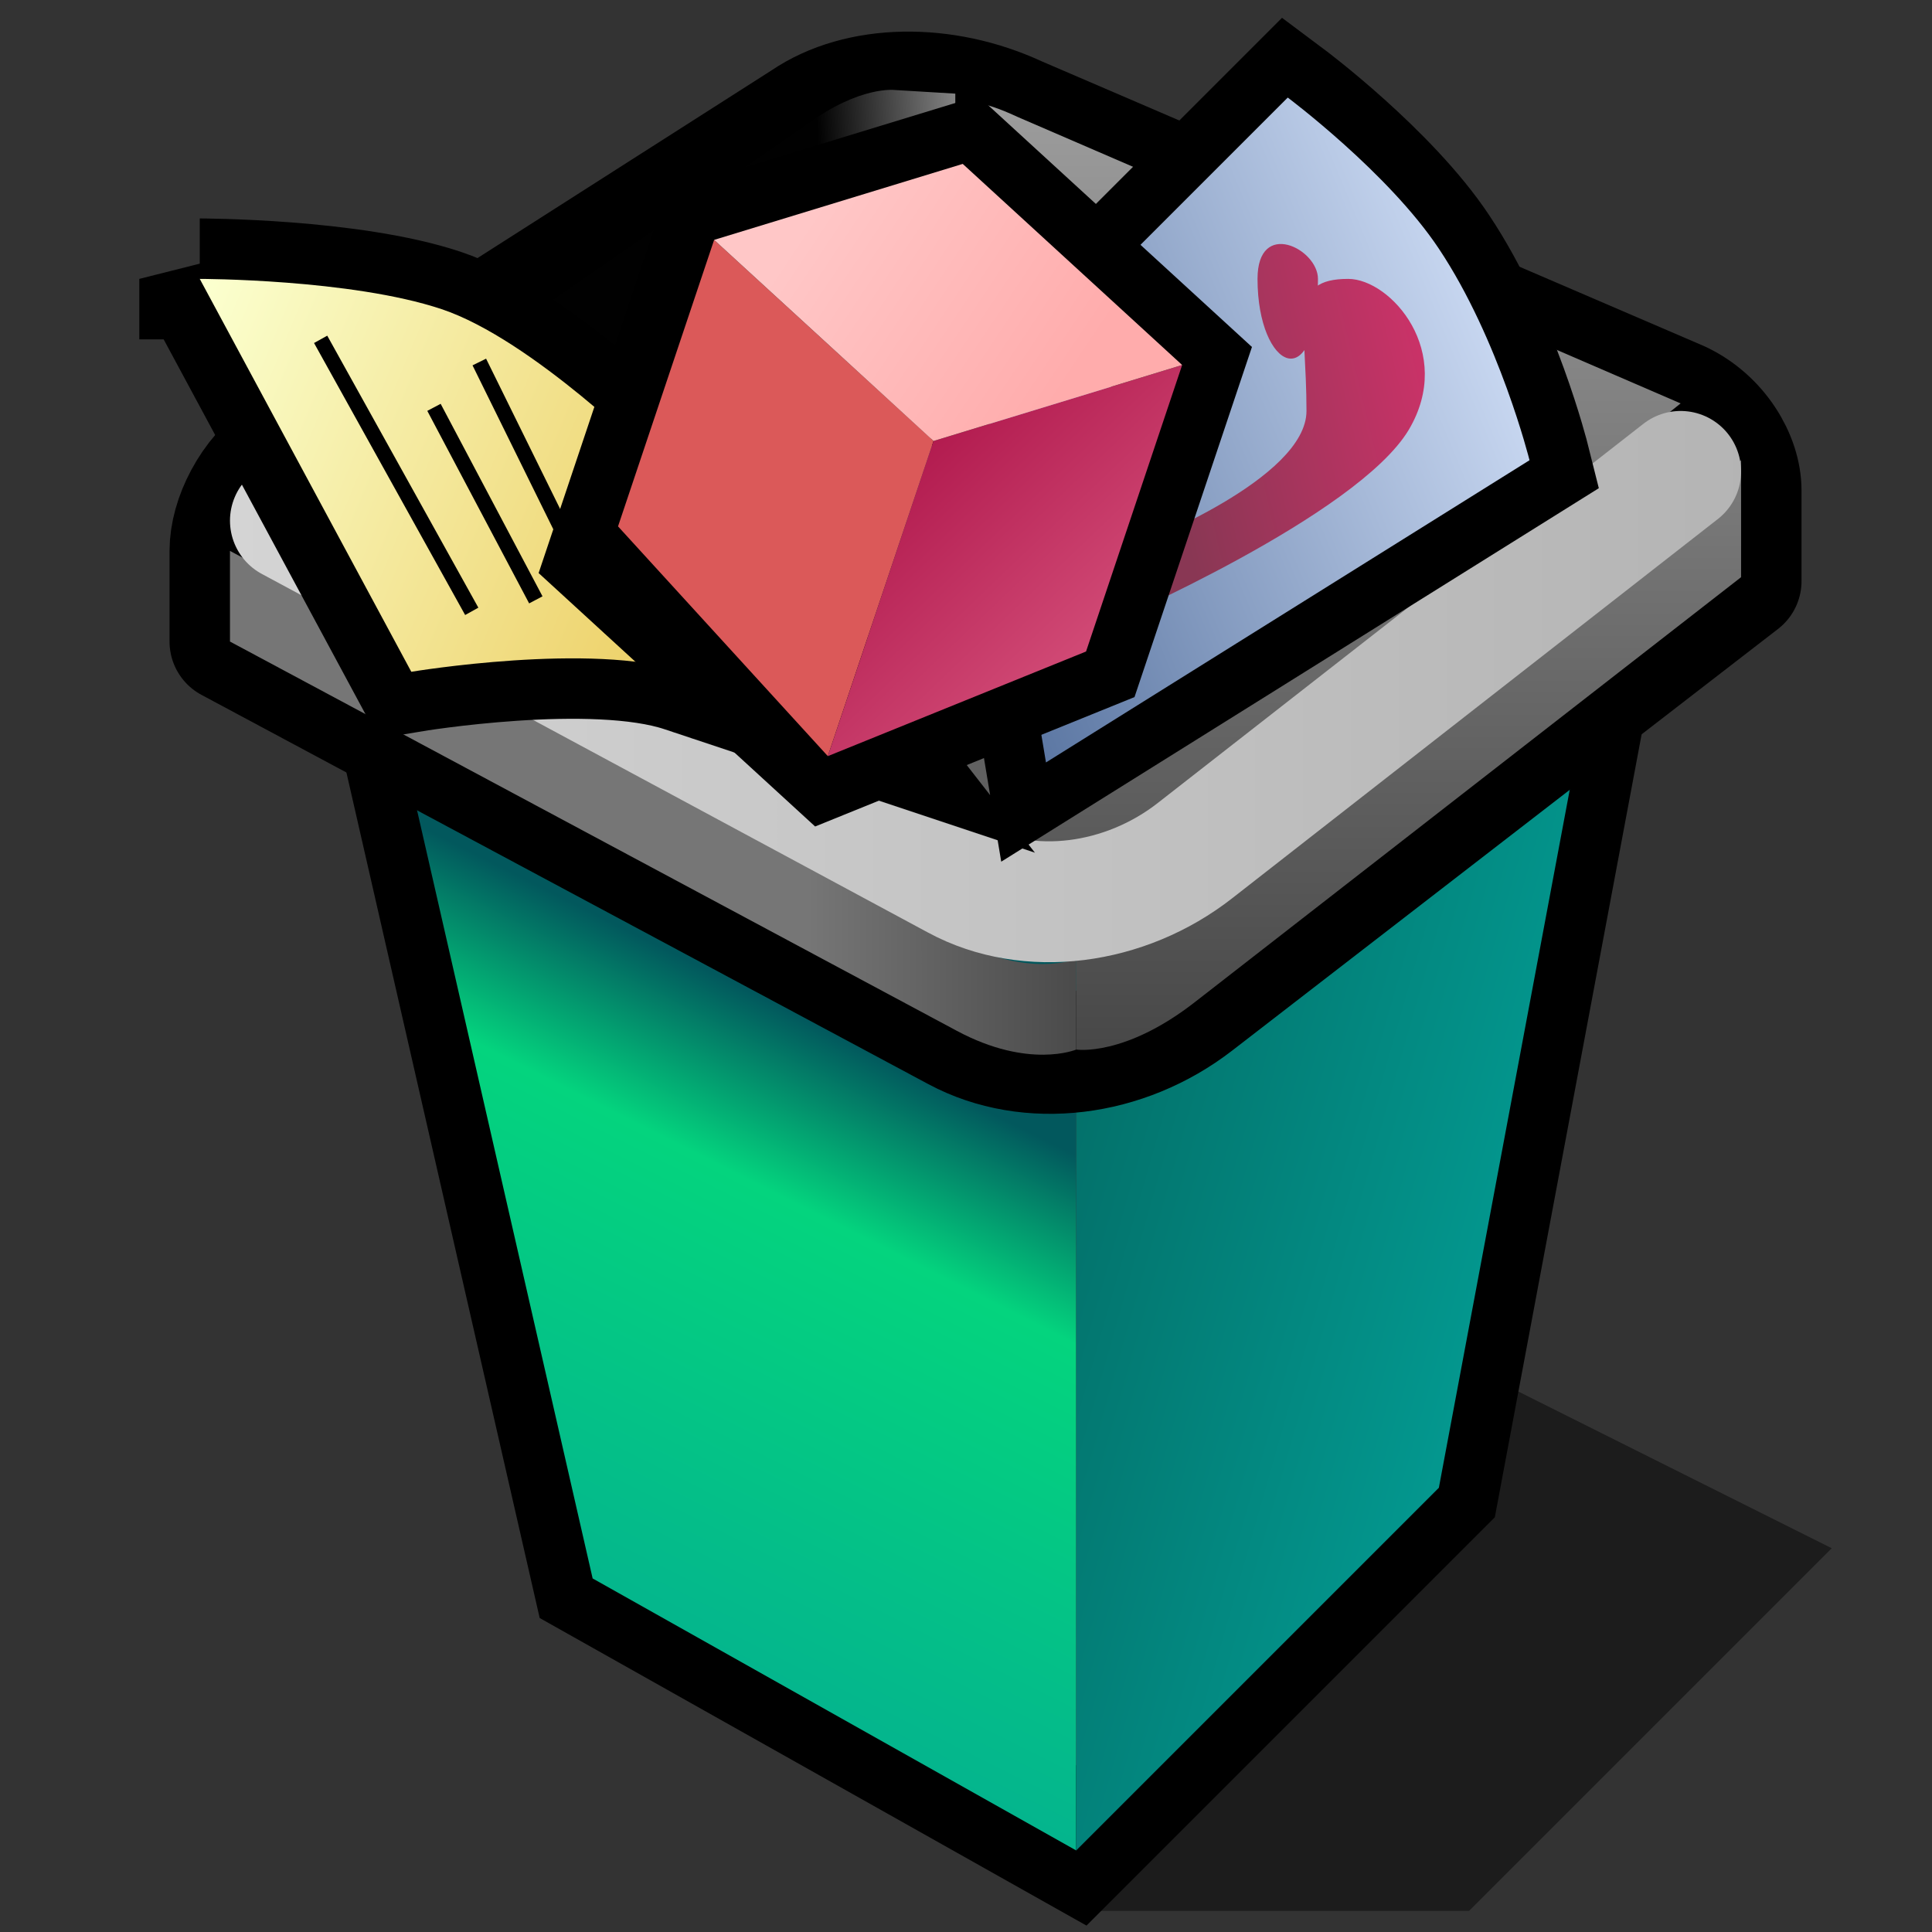 <?xml version="1.0" encoding="UTF-8" standalone="no"?>
<svg
   version="1.1"
   width="28"
   height="28"
   color-interpolation="linearRGB"
   id="svg106"
   sodipodi:docname="borrar.svg"
   inkscape:version="1.2.2 (b0a8486541, 2022-12-01)"
   xmlns:inkscape="http://www.inkscape.org/namespaces/inkscape"
   xmlns:sodipodi="http://sodipodi.sourceforge.net/DTD/sodipodi-0.dtd"
   xmlns="http://www.w3.org/2000/svg"
   xmlns:svg="http://www.w3.org/2000/svg">
  <rect width="100%" height="100%" fill="#333333" stroke="none"/>
  <defs
     id="defs110" />
  <sodipodi:namedview
     id="namedview108"
     pagecolor="#ffffff"
     bordercolor="#000000"
     borderopacity="0.25"
     inkscape:showpageshadow="2"
     inkscape:pageopacity="0.0"
     inkscape:pagecheckerboard="0"
     inkscape:deskcolor="#d1d1d1"
     showgrid="false"
     inkscape:zoom="12.9375"
     inkscape:cx="32.038647"
     inkscape:cy="25.816425"
     inkscape:window-width="1920"
     inkscape:window-height="1008"
     inkscape:window-x="0"
     inkscape:window-y="0"
     inkscape:window-maximized="1"
     inkscape:current-layer="svg106" />
  <g
     id="g104"
     transform="matrix(0.438,0,0,0.438,1.581,-0.338)">
    <path
       style="fill:#010101;fill-opacity:0.451"
       d="M 32,64 H 45 L 57,52 45,46 Z"
       id="path2" />
    <path
       style="fill:none;stroke:#000000;stroke-width:4"
       d="M 16,53 32,62 44,50 50,18 H 8 Z"
       id="path4" />
    <linearGradient
       id="gradient0"
       gradientUnits="userSpaceOnUse"
       x1="88.17"
       y1="55.08"
       x2="69.82"
       y2="91.62">
      <stop
         offset="0.265"
         stop-color="#02585d"
         id="stop6" />
      <stop
         offset="0.402"
         stop-color="#04d47e"
         id="stop8" />
      <stop
         offset="1"
         stop-color="#04a197"
         id="stop10" />
    </linearGradient>
    <path
       style="fill:url(#gradient0)"
       d="m 8,18 8,35 16,9 V 18 Z"
       id="path13" />
    <linearGradient
       id="gradient1"
       gradientUnits="userSpaceOnUse"
       x1="46.29"
       y1="-49.95"
       x2="77.81"
       y2="-40.96">
      <stop
         offset="0"
         stop-color="#025752"
         id="stop15" />
      <stop
         offset="1"
         stop-color="#04aba1"
         id="stop17" />
    </linearGradient>
    <path
       style="fill:url(#gradient1)"
       d="M 32,18 V 62 L 44,50 50,18 Z"
       id="path20" />
    <path
       style="fill:none;stroke:#000000;stroke-width:4;stroke-linejoin:round"
       d="m 4,22 24.05,12.88 c 2.39,1.28 5.55,0.88 7.89,-0.93 L 54,20 v -3 c 0,-1.07 -0.77,-2.36 -2.04,-2.95 L 30.05,4.63 C 27.62,3.5 24.81,3.55 23.02,4.77 L 5.82,15.75 C 4.68,16.53 4,17.93 4,19 Z"
       id="path22" />
    <linearGradient
       id="gradient2"
       gradientUnits="userSpaceOnUse"
       x1="23.12"
       y1="-64"
       x2="31.87"
       y2="-64">
      <stop
         offset="0"
         stop-color="#767676"
         id="stop24" />
      <stop
         offset="1"
         stop-color="#4b4b4b"
         id="stop26" />
    </linearGradient>
    <path
       style="fill:url(#gradient2)"
       d="m 4,19 v 3 L 28.05,34.88 C 30.44,36.16 32,35.5 32,35.5 v -3 c 0,0 -1.56,0.66 -3.95,-0.62 z"
       id="path29" />
    <linearGradient
       id="gradient3"
       gradientUnits="userSpaceOnUse"
       x1="85.58"
       y1="-0.59"
       x2="85.58"
       y2="35.72">
      <stop
         offset="0"
         stop-color="#a9a9a9"
         id="stop31" />
      <stop
         offset="1"
         stop-color="#474747"
         id="stop33" />
    </linearGradient>
    <path
       style="fill:url(#gradient3)"
       d="m 32,35.5 c 0,0 1.6,0.25 3.94,-1.58 L 54,19.87 V 16 L 35.94,29.95 C 33.6,31.76 32,31.5 32,31.5 Z"
       id="path36" />
    <linearGradient
       id="gradient4"
       gradientUnits="userSpaceOnUse"
       x1="85.58"
       y1="-0.59"
       x2="85.58"
       y2="35.72">
      <stop
         offset="0"
         stop-color="#a9a9a9"
         id="stop38" />
      <stop
         offset="1"
         stop-color="#474747"
         id="stop40" />
    </linearGradient>
    <path
       style="fill:url(#gradient4)"
       d="M 28,4.75 V 28 L 32,30 52,14.12 30.06,4.64 C 27.62,3.5 28,4.75 28,4.75 Z"
       id="path43" />
    <linearGradient
       id="gradient5"
       gradientUnits="userSpaceOnUse"
       x1="-15.52"
       y1="-67.72"
       x2="23.77"
       y2="-70.04">
      <stop
         offset="0"
         stop-color="#010101"
         id="stop45" />
      <stop
         offset="0.879"
         stop-color="#010101"
         id="stop47" />
      <stop
         offset="0.996"
         stop-color="#838383"
         id="stop49" />
    </linearGradient>
    <path
       style="fill:url(#gradient5)"
       d="m 26,3.75 2,0.12 V 28 L 7,16 23.09,4.89 C 24.84,3.6 26,3.75 26,3.75 Z"
       id="path52" />
    <linearGradient
       id="gradient6"
       gradientUnits="userSpaceOnUse"
       x1="-64"
       y1="-64"
       x2="64"
       y2="-64">
      <stop
         offset="0"
         stop-color="#ffffff"
         id="stop54" />
      <stop
         offset="1"
         stop-color="#aeaeae"
         id="stop56" />
    </linearGradient>
    <path
       style="fill:none;stroke:url(#gradient6);stroke-width:4;stroke-linecap:round"
       d="m 6,18 22.05,11.87 c 2.37,1.28 5.57,0.86 7.89,-0.96 L 52,16.37"
       id="path59" />
    <path
       style="fill:none;stroke:#000000;stroke-width:4"
       d="m 3,10 7,13 c 0,0 6,-1 9,0 3,1 6,2 6,2 L 18,16 C 18,16 14,12 11,11 8,10 3,10 3,10 Z M 29,14 39,4 c 0,0 3.33,2.49 5,5 2,3 3,7 3,7 L 31,26 Z"
       id="path61" />
    <linearGradient
       id="gradient7"
       gradientUnits="userSpaceOnUse"
       x1="10.59"
       y1="-7.11"
       x2="28.82"
       y2="0.48">
      <stop
         offset="0"
         stop-color="#fbffce"
         id="stop63" />
      <stop
         offset="1"
         stop-color="#eccd60"
         id="stop65" />
    </linearGradient>
    <path
       style="fill:url(#gradient7)"
       d="m 3,10 7,13 c 0,0 6,-1 9,0 3,1 6,2 6,2 L 18,16 C 18,16 14,12 11,11 8,10 3,10 3,10 Z"
       id="path68" />
    <path
       style="fill:none;stroke:#000000;stroke-width:0.5"
       d="m 12.25,12.75 4.37,8.87 m -5.87,-7.37 3.37,6.37 M 7,12 l 5,9"
       id="path70" />
    <linearGradient
       id="gradient8"
       gradientUnits="userSpaceOnUse"
       x1="18.61"
       y1="-0.34"
       x2="40.86"
       y2="-9.57">
      <stop
         offset="0"
         stop-color="#55719e"
         id="stop72" />
      <stop
         offset="1"
         stop-color="#dce9ff"
         id="stop74" />
    </linearGradient>
    <path
       style="fill:url(#gradient8)"
       d="M 29,14 39,4 c 0,0 3.33,2.49 5,5 2,3 3,7 3,7 L 31,26 Z"
       id="path77" />
    <linearGradient
       id="gradient9"
       gradientUnits="userSpaceOnUse"
       x1="30.66"
       y1="-2.2"
       x2="40.02"
       y2="-4.45">
      <stop
         offset="0"
         stop-color="#893754"
         id="stop79" />
      <stop
         offset="1"
         stop-color="#ce3269"
         id="stop81" />
    </linearGradient>
    <path
       style="fill:url(#gradient9)"
       d="m 34.12,18.75 c 0,0 5.5,-2.14 5.5,-4.38 0,-3 -0.62,-4.37 1.38,-4.37 1.41,0 3.54,2.42 2,5 -1.71,2.84 -9.88,6.37 -9.88,6.37 z M 40,10 c 0,4 -2,3 -2,0 0,-2 2,-1 2,0 z"
       id="path84" />
    <path
       style="fill:none;stroke:#000000;stroke-width:4"
       d="m 18,11 v 11 l 9,4 7,-6 V 10 L 25,6 Z"
       transform="matrix(0.948,0.318,-0.318,0.948,6.454,-7.443)"
       id="path86" />
    <path
       style="fill:#db5959"
       d="m 18,11 v 10 l 9,5 V 15 Z"
       transform="matrix(0.948,0.318,-0.318,0.948,6.454,-7.443)"
       id="path88" />
    <linearGradient
       id="gradient10"
       gradientUnits="userSpaceOnUse"
       x1="39.11"
       y1="-17.4"
       x2="61.97"
       y2="-5.38">
      <stop
         offset="0"
         stop-color="#a3043c"
         id="stop90" />
      <stop
         offset="1"
         stop-color="#ff90af"
         id="stop92" />
    </linearGradient>
    <path
       style="fill:url(#gradient10)"
       d="m 27,15 v 11 l 7,-6 V 10 Z"
       transform="matrix(0.948,0.318,-0.318,0.948,6.454,-7.443)"
       id="path95" />
    <linearGradient
       id="gradient11"
       gradientUnits="userSpaceOnUse"
       x1="25.3"
       y1="-7.25"
       x2="35.06"
       y2="-4.59">
      <stop
         offset="0"
         stop-color="#ffc7c7"
         id="stop97" />
      <stop
         offset="1"
         stop-color="#ffacac"
         id="stop99" />
    </linearGradient>
    <path
       style="fill:url(#gradient11)"
       d="m 18,11 9,4 7,-5 -9,-4 z"
       transform="matrix(0.948,0.318,-0.318,0.948,6.454,-7.443)"
       id="path102" />
  </g>
</svg>
